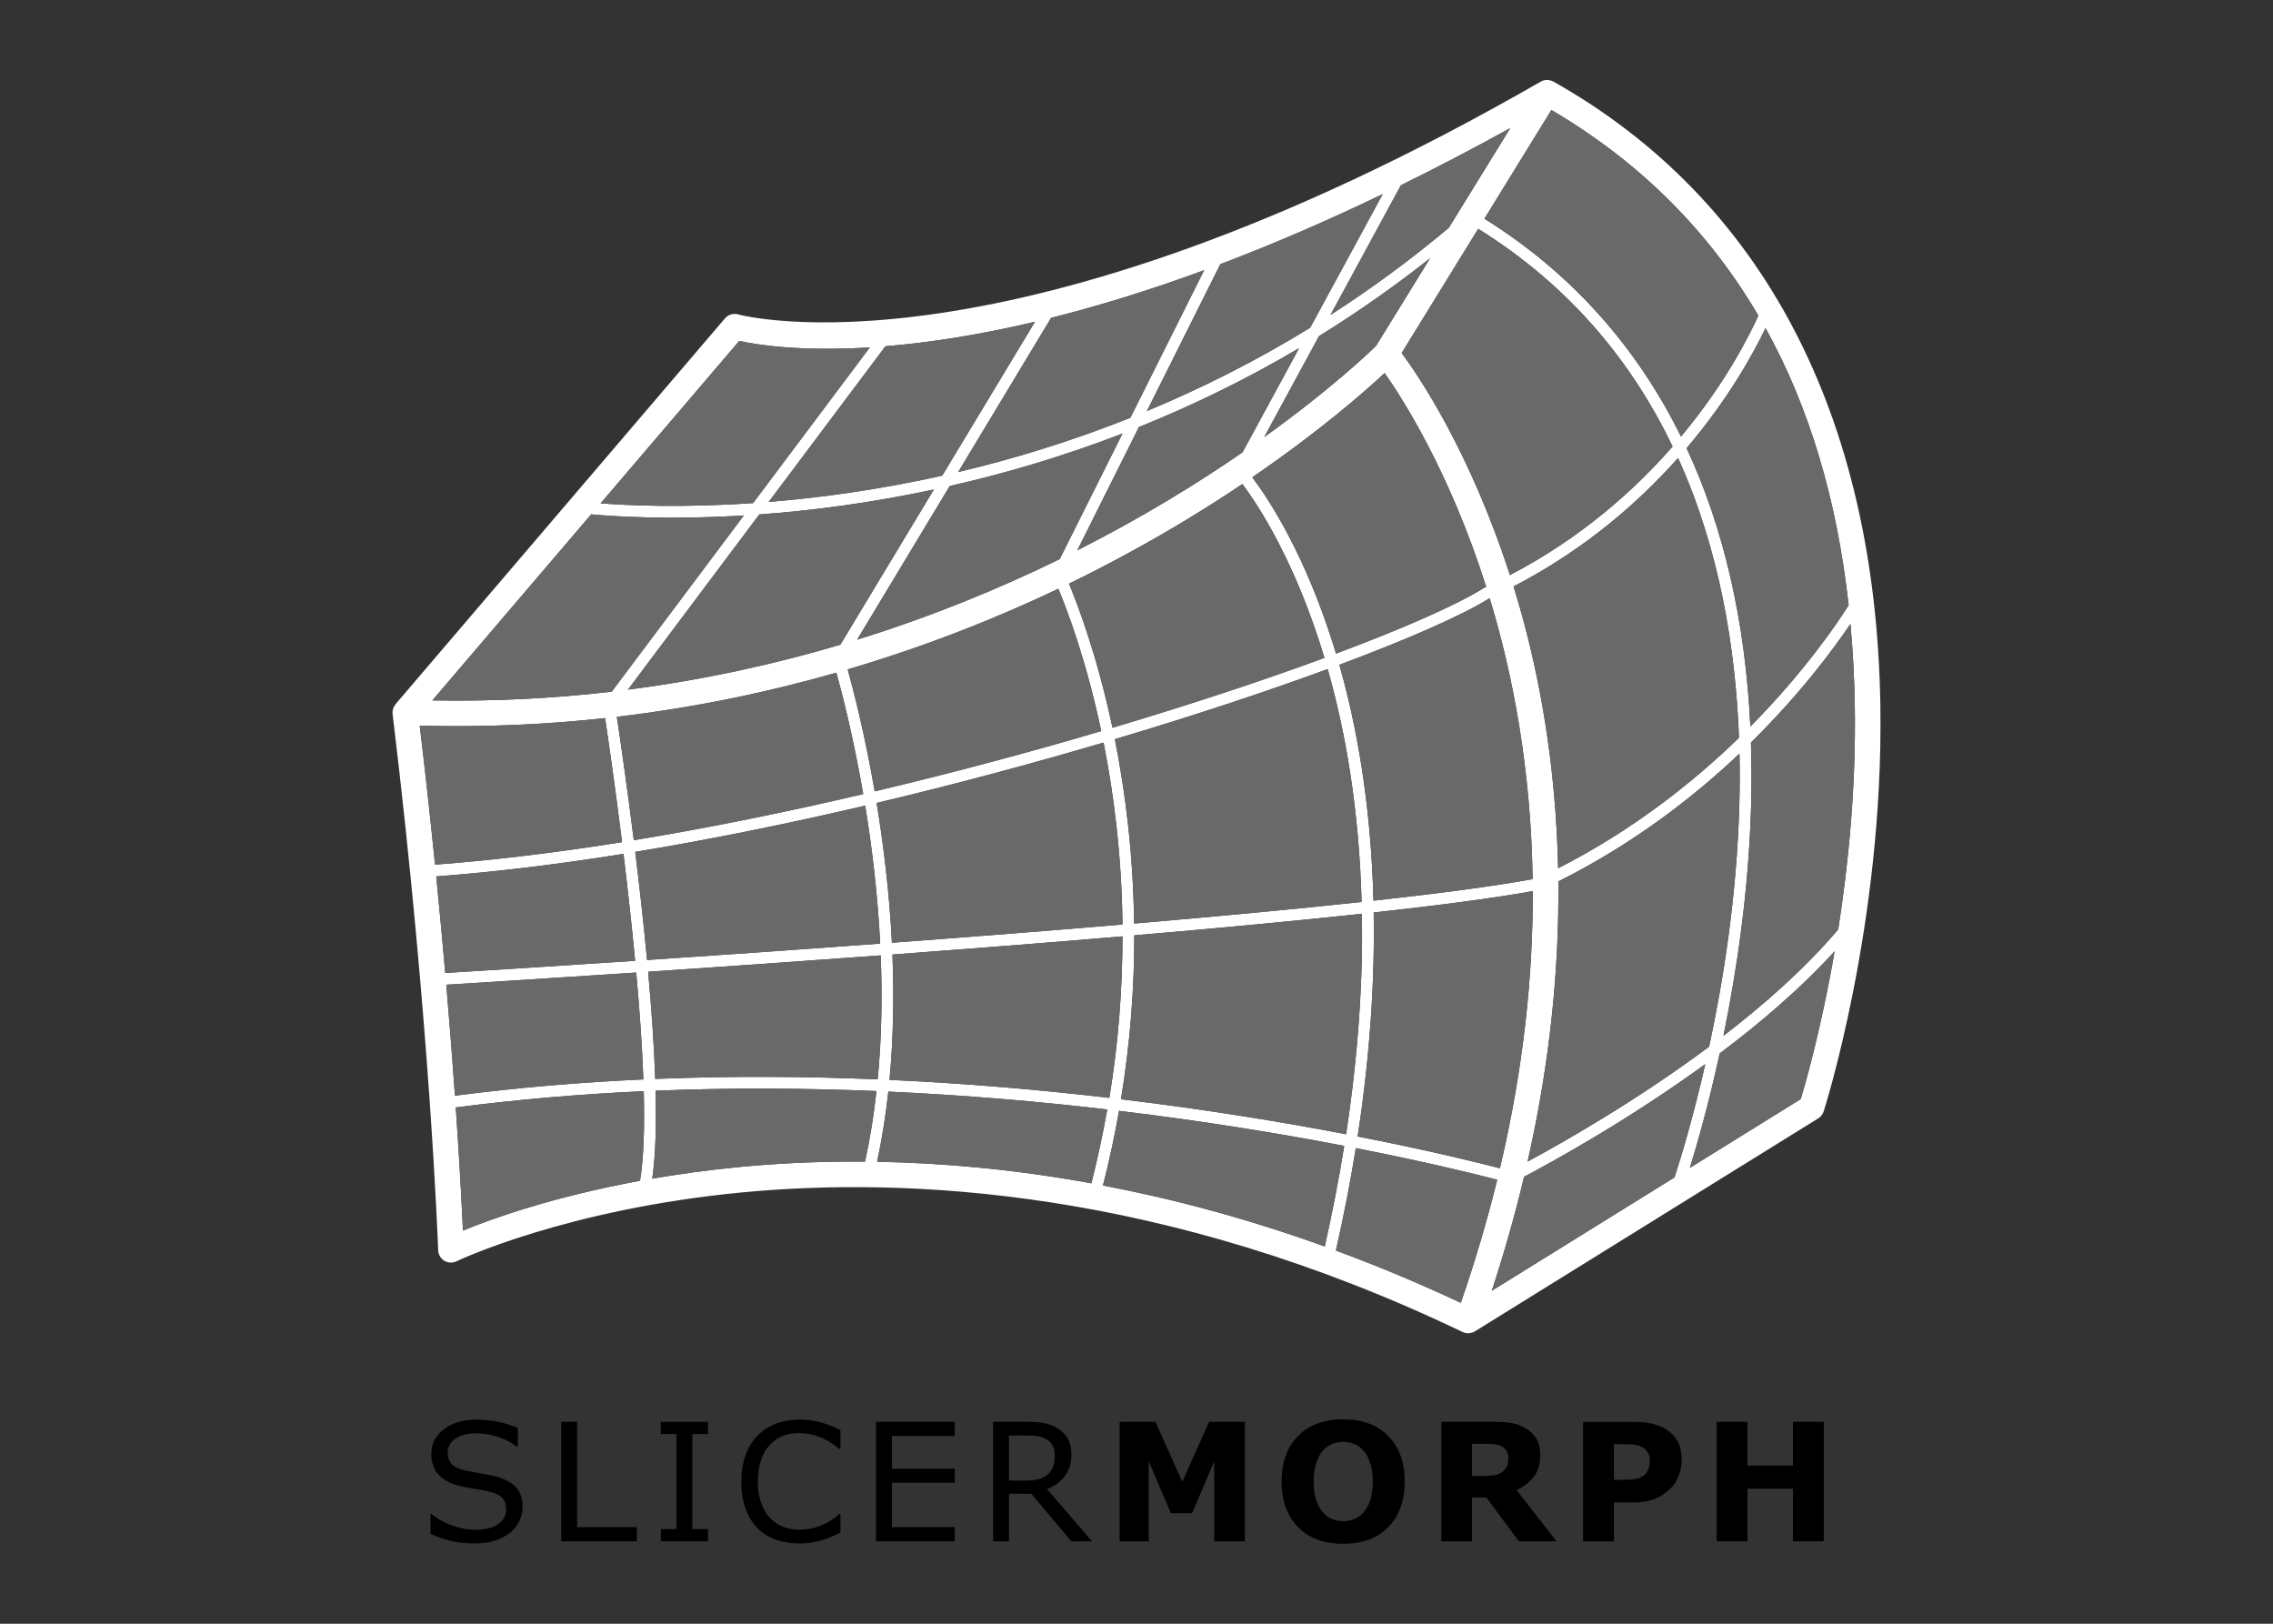 <?xml version="1.0" encoding="utf-8"?>
<!-- Generator: Adobe Illustrator 23.0.1, SVG Export Plug-In . SVG Version: 6.00 Build 0)  -->
<svg version="1.1" id="Layer_1" xmlns="http://www.w3.org/2000/svg" xmlns:xlink="http://www.w3.org/1999/xlink" x="0px" y="0px"
	 viewBox="0 0 504 360" style="enable-background:new 0 0 504 360;" xml:space="preserve">
<rect x="0" y="0" width="504" height="360" fill="#333333" stroke="none"/>
<style type="text/css">
	.st0{fill:#FFFFFF;}
	.st1{fill:#696969;}
	.st2{fill:#F36C23;}
	.st3{fill:#EE3324;}
	.st4{fill:#F8C015;}
	.st5{fill:#019966;}
	.st6{fill:#1464B0;}
</style>
<g>
	<g>
		<path d="M115.88,334.16c0,1.03-0.24,2.05-0.72,3.06c-0.48,1.01-1.15,1.86-2.02,2.56c-0.95,0.76-2.05,1.35-3.32,1.78
			c-1.26,0.43-2.78,0.64-4.56,0.64c-1.91,0-3.63-0.18-5.15-0.53c-1.52-0.36-3.08-0.88-4.65-1.58v-4.41h0.25
			c1.34,1.11,2.89,1.97,4.64,2.58c1.75,0.6,3.4,0.91,4.95,0.91c2.18,0,3.88-0.41,5.1-1.23c1.22-0.82,1.82-1.91,1.82-3.27
			c0-1.17-0.29-2.04-0.86-2.6c-0.58-0.56-1.45-0.99-2.62-1.3c-0.89-0.24-1.85-0.43-2.89-0.59c-1.04-0.15-2.14-0.35-3.3-0.59
			c-2.35-0.5-4.09-1.35-5.22-2.55c-1.13-1.2-1.7-2.77-1.7-4.71c0-2.22,0.94-4.04,2.81-5.45c1.87-1.42,4.25-2.13,7.13-2.13
			c1.86,0,3.57,0.18,5.12,0.53c1.55,0.36,2.93,0.8,4.13,1.32v4.16h-0.25c-1.01-0.85-2.33-1.56-3.98-2.13
			c-1.64-0.56-3.32-0.85-5.04-0.85c-1.89,0-3.4,0.39-4.55,1.17c-1.14,0.78-1.72,1.79-1.72,3.02c0,1.1,0.28,1.97,0.85,2.6
			c0.57,0.63,1.57,1.11,3.01,1.44c0.76,0.17,1.84,0.37,3.24,0.61c1.4,0.24,2.59,0.48,3.56,0.73c1.97,0.52,3.45,1.31,4.45,2.37
			C115.38,330.79,115.88,332.26,115.88,334.16z"/>
		<path d="M141.21,341.72h-16.76v-26.49h3.52v23.36h13.24V341.72z"/>
		<path d="M156.98,341.72h-10.46v-2.7h3.47v-21.08h-3.47v-2.7h10.46v2.7h-3.47v21.08h3.47V341.72z"/>
		<path d="M186.35,339.8c-0.65,0.28-1.24,0.55-1.77,0.8c-0.53,0.25-1.22,0.51-2.07,0.78c-0.72,0.23-1.51,0.42-2.36,0.58
			c-0.85,0.16-1.78,0.24-2.8,0.24c-1.92,0-3.67-0.27-5.24-0.81c-1.57-0.54-2.94-1.38-4.1-2.54c-1.14-1.13-2.03-2.56-2.67-4.3
			c-0.64-1.74-0.96-3.76-0.96-6.06c0-2.18,0.31-4.13,0.93-5.85s1.51-3.17,2.67-4.36c1.13-1.15,2.49-2.03,4.08-2.63
			c1.6-0.61,3.37-0.91,5.31-0.91c1.42,0,2.84,0.17,4.26,0.52c1.42,0.34,2.99,0.95,4.72,1.81v4.18h-0.27
			c-1.46-1.22-2.91-2.11-4.34-2.67c-1.44-0.56-2.97-0.84-4.61-0.84c-1.34,0-2.55,0.22-3.62,0.65c-1.07,0.43-2.03,1.11-2.87,2.02
			c-0.82,0.89-1.46,2.01-1.91,3.37s-0.69,2.93-0.69,4.71c0,1.86,0.25,3.46,0.76,4.8c0.5,1.34,1.15,2.43,1.95,3.27
			c0.83,0.88,1.8,1.53,2.91,1.95c1.11,0.42,2.28,0.63,3.51,0.63c1.7,0,3.29-0.29,4.77-0.87c1.48-0.58,2.87-1.45,4.16-2.61h0.25
			V339.8z"/>
		<path d="M211.7,341.72h-17.45v-26.49h17.45v3.13h-13.93v7.26h13.93v3.13h-13.93v9.84h13.93V341.72z"/>
		<path d="M242.12,341.72h-4.57l-8.86-10.53h-4.96v10.53h-3.52v-26.49h7.42c1.6,0,2.94,0.1,4,0.31c1.07,0.21,2.03,0.58,2.88,1.11
			c0.96,0.61,1.71,1.37,2.25,2.29c0.54,0.92,0.81,2.08,0.81,3.5c0,1.91-0.48,3.51-1.44,4.79c-0.96,1.29-2.28,2.26-3.97,2.91
			L242.12,341.72z M233.88,322.69c0-0.76-0.13-1.43-0.4-2.02c-0.27-0.59-0.71-1.08-1.33-1.49c-0.51-0.34-1.12-0.58-1.81-0.72
			c-0.7-0.14-1.52-0.2-2.47-0.2h-4.14v10h3.56c1.11,0,2.09-0.1,2.92-0.29c0.83-0.2,1.54-0.56,2.12-1.09
			c0.53-0.5,0.93-1.07,1.18-1.72C233.76,324.5,233.88,323.68,233.88,322.69z"/>
		<path d="M276.04,341.72h-6.8v-17.74l-4.91,11.51h-4.71l-4.91-11.51v17.74h-6.44v-26.49h7.93l5.96,13.29l5.94-13.29h7.93V341.72z"
			/>
		<path d="M311.48,328.49c0,4.22-1.21,7.58-3.63,10.06c-2.42,2.48-5.76,3.73-10.03,3.73c-4.26,0-7.6-1.24-10.02-3.73
			c-2.42-2.48-3.63-5.84-3.63-10.06c0-4.26,1.21-7.62,3.63-10.1c2.42-2.47,5.76-3.71,10.02-3.71c4.25,0,7.58,1.24,10.02,3.71
			C310.26,320.86,311.48,324.23,311.48,328.49z M302.43,335.19c0.66-0.81,1.16-1.76,1.48-2.85c0.32-1.1,0.48-2.39,0.48-3.87
			c0-1.59-0.18-2.94-0.55-4.06c-0.37-1.11-0.85-2.02-1.44-2.7c-0.6-0.71-1.3-1.23-2.09-1.55s-1.61-0.48-2.46-0.48
			c-0.87,0-1.68,0.15-2.45,0.46c-0.76,0.31-1.47,0.82-2.11,1.53c-0.59,0.66-1.08,1.58-1.45,2.75c-0.37,1.17-0.56,2.52-0.56,4.06
			c0,1.58,0.18,2.92,0.54,4.03s0.84,2.01,1.43,2.71c0.59,0.7,1.29,1.22,2.08,1.55c0.79,0.33,1.63,0.5,2.51,0.5s1.71-0.17,2.51-0.51
			C301.14,336.43,301.83,335.91,302.43,335.19z"/>
		<path d="M345.12,341.72h-8.34l-7.21-9.71h-3.17v9.71h-6.8v-26.49h11.46c1.57,0,2.91,0.09,4.04,0.27s2.18,0.56,3.17,1.16
			c1,0.59,1.79,1.36,2.38,2.3c0.59,0.94,0.88,2.13,0.88,3.55c0,1.96-0.45,3.55-1.36,4.79c-0.91,1.23-2.2,2.26-3.89,3.08
			L345.12,341.72z M334.46,323.35c0-0.66-0.14-1.23-0.41-1.71s-0.74-0.85-1.41-1.12c-0.46-0.19-1-0.31-1.62-0.35
			s-1.33-0.06-2.15-0.06h-2.47v7.13h2.1c1.09,0,2-0.05,2.74-0.16c0.73-0.11,1.35-0.35,1.85-0.73c0.47-0.37,0.82-0.77,1.04-1.22
			C334.35,324.69,334.46,324.09,334.46,323.35z"/>
		<path d="M372.89,323.6c0,1.19-0.21,2.35-0.62,3.48c-0.41,1.13-1.01,2.08-1.78,2.86c-1.06,1.04-2.23,1.83-3.53,2.37
			c-1.3,0.53-2.91,0.8-4.85,0.8h-4.25v8.63h-6.83v-26.49h11.24c1.68,0,3.1,0.15,4.26,0.44s2.18,0.73,3.07,1.31
			c1.07,0.7,1.88,1.6,2.45,2.69C372.61,320.75,372.89,322.06,372.89,323.6z M365.83,323.75c0-0.75-0.2-1.39-0.61-1.93
			c-0.4-0.54-0.87-0.91-1.41-1.13c-0.71-0.28-1.41-0.44-2.08-0.47c-0.68-0.03-1.58-0.04-2.7-0.04h-1.17v7.92h1.96
			c1.16,0,2.12-0.07,2.87-0.21c0.75-0.14,1.38-0.43,1.9-0.85c0.44-0.38,0.76-0.83,0.95-1.36
			C365.73,325.15,365.83,324.5,365.83,323.75z"/>
		<path d="M404.39,341.72h-6.83v-11.67h-10.09v11.67h-6.83v-26.49h6.83v9.7h10.09v-9.7h6.83V341.72z"/>
	</g>
	<path class="st0" d="M416.94,156.51c-0.99-64.4-26.06-112.27-72.51-138.43l-0.01,0.02c-0.85-0.48-1.91-0.51-2.79,0
		C223.66,85.92,164.29,69.87,163.71,69.71c-1.07-0.32-2.23,0.03-2.96,0.88l-73.04,85.53l0.01,0.01c-0.51,0.6-0.76,1.39-0.67,2.17
		c8.31,68.53,10.09,118.4,10.11,118.89c0.03,0.96,0.55,1.84,1.37,2.33c0.82,0.5,1.84,0.54,2.7,0.12
		c0.24-0.12,24.13-11.54,63.39-15.28c36.22-3.45,93.32-0.88,159.69,30.96c0.39,0.18,0.81,0.28,1.22,0.28c0.37,0,0.73-0.07,1.08-0.21
		c0.15-0.06,0.28-0.14,0.41-0.22l0.01,0.01l76.14-47.23c0.57-0.35,0.99-0.9,1.2-1.53C404.5,246,417.68,204.83,416.94,156.51z
		 M411.27,156.45c0.29,18.19-1.44,35.34-3.68,49.6c-7.15,8.46-16.17,16.47-25.45,23.6c2.95-14.37,5.6-32.06,6.13-50.89
		c0.14-4.81,0.11-9.52-0.03-14.14c11.06-10.88,18.4-20.86,22.06-26.29C410.85,144.2,411.17,150.23,411.27,156.45z M385.59,163.57
		c-10.23,9.94-23.62,20.53-40.1,28.93c-0.5-23.08-4.15-42.54-8.48-57.76c-0.46-1.61-0.93-3.17-1.41-4.72
		c15.71-8.14,27.65-18.55,36.48-28.49C381.27,121.81,384.84,143.66,385.59,163.57z M373.98,99.36c9.39-11.05,14.92-21.23,17.5-26.62
		c9.69,17.49,15.84,38,18.43,61.44c-2.38,3.78-9.65,14.62-21.79,26.89C387,137.8,382.24,117.12,373.98,99.36z M197.88,211.63
		c16.78-1.25,34.18-2.6,51.01-4.03c0,11.15-0.83,23.15-2.91,35.81c-15.06-1.76-31.46-3.2-48.75-3.99
		C198.11,230.02,198.24,220.64,197.88,211.63z M197.77,209.01c-0.57-11.25-1.88-21.82-3.39-30.99c17.44-4.14,34.48-8.72,50.32-13.39
		c2.26,11.38,4.02,25,4.2,40.34C232.03,206.4,214.59,207.77,197.77,209.01z M275.48,107.31c3.48,4.65,11.78,17.22,18.19,38.54
		c-13.36,4.92-29.39,10.25-47,15.49c-3.39-15.97-7.65-27.17-9.65-31.94c4.71-2.29,9.14-4.58,13.26-6.83
		C259.78,117.41,268.19,112.21,275.48,107.31z M277.67,105.82c15.1-10.33,25.07-19.11,29.35-23.11c4.16,5.92,14.53,22.2,22.52,47.39
		c-0.15,0.07-0.29,0.14-0.43,0.21c-0.05,0.02-0.1,0.05-0.15,0.08c-5.85,3.67-17.37,8.78-32.71,14.52
		C289.74,123.4,281.38,110.74,277.67,105.82z M238.87,122.02l13.67-27.34c11.66-4.69,23.58-10.44,35.51-17.49l-12.54,23.1
		C265.56,107.14,253.29,114.72,238.87,122.02z M234.97,123.96c-13.31,6.51-28.33,12.71-44.91,17.86l20.53-34.06
		c12.11-2.75,25.01-6.51,38.3-11.63L234.97,123.96z M234.67,130.54c1.98,4.73,6.18,15.8,9.51,31.55
		c-15.8,4.66-32.8,9.23-50.23,13.36c-2.22-12.83-4.75-22.58-5.99-27.04C205.59,143.22,221.25,136.92,234.67,130.54z M247.19,163.89
		c17.66-5.26,33.76-10.61,47.2-15.55c3.91,13.74,6.96,30.88,7.52,51.63c-15.04,1.63-32.36,3.24-50.44,4.79
		C251.28,189.23,249.5,175.42,247.19,163.89z M296.97,147.39c15.59-5.82,27.32-11.01,33.29-14.74c0.02-0.01,0.03-0.02,0.05-0.02
		c5.17,17.03,9.17,37.94,9.52,62.28c-8.47,1.56-20.72,3.17-35.29,4.78C303.97,177.88,300.71,160.47,296.97,147.39z M334.8,127.5
		c-8.81-27.32-20.24-44.17-24-49.24l16.97-27.53c20.59,12.83,34.25,29.82,43.1,48.26C362.24,108.87,350.44,119.33,334.8,127.5z
		 M305.13,76.66c-1.41,1.39-9.99,9.61-24.82,20.26l12.16-22.4c8.25-5.1,16.48-10.83,24.62-17.26L305.13,76.66z M290.51,72.66
		c-12.13,7.45-24.29,13.52-36.2,18.47l16.28-32.56c11.13-4.22,23.12-9.33,36-15.53L290.51,72.66z M250.64,92.62
		c-13.21,5.26-26.07,9.17-38.17,12.03l20.6-34.18c10.19-2.55,21.5-5.99,33.93-10.56L250.64,92.62z M208.92,105.46
		c-14.16,3.15-27.2,4.9-38.47,5.82l25.88-34.51c9.18-0.75,20.23-2.37,33.16-5.43L208.92,105.46z M207.07,108.53l-20.74,34.41
		c-14.57,4.32-30.3,7.8-47.09,9.96l29.13-38.84C179.62,113.24,192.76,111.59,207.07,108.53z M185.45,149.15
		c1.23,4.41,3.75,14.12,5.96,26.91c-16.84,3.94-34.03,7.45-50.87,10.23c-1.55-12.4-3.04-22.59-3.76-27.36
		C154.27,156.86,170.54,153.41,185.45,149.15z M140.83,213.02c-20.53,1.37-36.03,2.33-42.1,2.7c-0.59-6.72-1.25-13.87-2-21.41
		c13.29-1,27.25-2.71,41.52-5C139.15,196.76,140.06,204.89,140.83,213.02z M141.07,215.62c0.74,8.21,1.32,16.34,1.59,23.7
		c-13.75,0.62-27.74,1.79-41.78,3.6c-0.51-7.25-1.14-15.51-1.92-24.6C105.08,217.94,120.58,216.99,141.07,215.62z M140.86,188.87
		c16.87-2.78,34.1-6.3,50.98-10.25c1.49,9.07,2.76,19.5,3.33,30.59c-18.66,1.38-36.45,2.61-51.69,3.63
		C142.7,204.61,141.78,196.4,140.86,188.87z M195.28,211.82c0.36,8.92,0.22,18.2-0.66,27.49c-15.84-0.66-32.4-0.78-49.33-0.1
		c-0.26-7.41-0.83-15.56-1.57-23.76C158.92,214.42,176.66,213.19,195.28,211.82z M196.97,242.02c17.22,0.79,33.55,2.21,48.54,3.96
		c-0.94,5.35-2.11,10.81-3.52,16.36c-17.33-3.15-33.27-4.51-47.51-4.77C195.58,252.44,196.4,247.24,196.97,242.02z M248.13,246.29
		c19.27,2.32,36.24,5.14,49.93,7.77c-1.15,7.15-2.59,14.59-4.32,22.3c-17.29-6.23-33.76-10.59-49.17-13.52
		C246,257.22,247.18,251.7,248.13,246.29z M248.56,243.71c2.1-12.84,2.96-25.02,2.95-36.34c18.08-1.54,35.4-3.16,50.47-4.78
		c0.24,14.55-0.75,30.82-3.51,48.88C284.77,248.85,267.81,246.03,248.56,243.71z M304.6,202.31c14.48-1.59,26.71-3.19,35.26-4.74
		c0.07,18.58-2.01,39.13-7.28,61.45c-4.81-1.25-15.85-3.98-31.55-7.05C303.86,233.49,304.84,216.94,304.6,202.31z M345.54,195.42
		c16.35-8.17,29.76-18.48,40.16-28.33c0.09,3.94,0.07,7.8-0.04,11.54c-0.56,19.99-3.52,38.68-6.69,53.43
		c-16.27,12.11-32.65,21.38-40.25,25.47C343.87,234.75,345.73,213.95,345.54,195.42z M344,24.39
		c19.52,11.48,34.82,26.72,45.88,45.58c-1.98,4.4-7.29,15.02-17.15,26.82c-9.94-20.17-24.55-36.44-43.59-48.3L344,24.39z
		 M321.25,50.5c-8.64,7.24-17.42,13.65-26.23,19.32l15.61-28.75c7.77-3.82,15.85-8.03,24.24-12.66L321.25,50.5z M163.92,75.59
		c3.83,0.84,13.44,2.4,28.95,1.44l-25.88,34.51c-15.87,1.09-27.81,0.52-33.81,0.06L163.92,75.59z M131.09,114.04
		c5.01,0.46,17.11,1.26,33.84,0.25l-29.29,39.06c-12.68,1.47-25.95,2.19-39.77,1.94L131.09,114.04z M134.17,159.21
		c0.7,4.67,2.2,14.96,3.76,27.5c-14.25,2.28-28.19,3.99-41.46,4.99c-0.98-9.71-2.11-20.02-3.39-30.81
		C107.39,161.28,121.11,160.63,134.17,159.21z M101.06,245.53c14.01-1.81,27.96-2.98,41.68-3.6c0.21,8.01,0,14.94-0.83,19.86
		c-19.5,3.58-33.02,8.47-39.26,11.04C102.42,267.8,101.94,258.37,101.06,245.53z M163.8,258.75c-6.89,0.66-13.28,1.56-19.18,2.57
		c0.74-5.04,0.93-11.79,0.74-19.5c16.81-0.68,33.25-0.57,48.98,0.08c-0.58,5.25-1.41,10.48-2.53,15.64
		c-0.79-0.01-1.58-0.01-2.36-0.01C180.06,257.53,171.47,258.01,163.8,258.75z M323.91,288.85c-9.43-4.42-18.67-8.26-27.69-11.59
		c1.78-7.86,3.24-15.43,4.41-22.71c15.63,3.06,26.62,5.78,31.35,7.01C329.81,270.39,327.14,279.49,323.91,288.85z M337.94,260.9
		c6.13-3.23,22.95-12.45,40.18-24.98c-2.73,12.01-5.46,20.92-6.83,25.13l-40.51,25.13C333.63,277.51,335.99,269.09,337.94,260.9z
		 M399.28,243.68l-24.58,15.25c1.65-5.35,4.18-14.18,6.62-25.38c9.07-6.81,18.05-14.49,25.48-22.65
		C403.83,228.07,400.32,240.26,399.28,243.68z"/>
	<g>
		<path class="st1" d="M344,24.39l-14.85,24.1c19.04,11.87,33.64,28.13,43.59,48.3c9.85-11.8,15.17-22.42,17.15-26.82
			C378.82,51.11,363.52,35.87,344,24.39z"/>
		<path class="st1" d="M409.9,134.19c-2.59-23.44-8.74-43.95-18.43-61.44c-2.58,5.39-8.11,15.57-17.5,26.62
			c8.27,17.76,13.03,38.44,14.14,61.71C400.26,148.81,407.52,137.97,409.9,134.19z"/>
		<path class="st1" d="M385.59,163.57c-0.75-19.91-4.33-41.76-13.51-62.03c-8.82,9.94-20.77,20.35-36.48,28.49
			c0.48,1.55,0.95,3.11,1.41,4.72c4.33,15.22,7.98,34.68,8.48,57.76C361.97,184.1,375.36,173.51,385.59,163.57z"/>
		<path class="st1" d="M378.97,232.05c3.17-14.75,6.13-33.44,6.69-53.43c0.11-3.74,0.12-7.6,0.04-11.54
			c-10.41,9.85-23.81,20.16-40.16,28.33c0.19,18.54-1.67,39.34-6.81,62.11C346.33,253.43,362.71,244.17,378.97,232.05z"/>
		<path class="st1" d="M310.8,78.26c3.75,5.07,15.19,21.92,24,49.24c15.63-8.17,27.44-18.63,36.07-28.51
			c-8.85-18.44-22.51-35.43-43.1-48.26L310.8,78.26z"/>
		<path class="st1" d="M411.27,156.45c-0.1-6.22-0.43-12.25-0.96-18.11c-3.66,5.43-11.01,15.41-22.06,26.29
			c0.15,4.62,0.17,9.32,0.03,14.14c-0.54,18.83-3.18,36.52-6.13,50.89c9.27-7.13,18.3-15.15,25.45-23.6
			C409.84,191.78,411.56,174.64,411.27,156.45z"/>
		<path class="st1" d="M378.12,235.92c-17.22,12.53-34.05,21.75-40.18,24.98c-1.95,8.18-4.31,16.61-7.16,25.27l40.51-25.13
			C372.66,256.84,375.39,247.93,378.12,235.92z"/>
		<path class="st1" d="M381.32,233.55c-2.44,11.19-4.97,20.03-6.62,25.38l24.58-15.25c1.04-3.43,4.55-15.61,7.52-32.78
			C399.37,219.06,390.4,226.74,381.32,233.55z"/>
	</g>
	<g>
		<path class="st1" d="M301.92,199.97c-0.56-20.74-3.61-37.89-7.52-51.63c-13.44,4.94-29.54,10.29-47.2,15.55
			c2.3,11.52,4.08,25.34,4.28,40.86C269.56,203.21,286.88,201.6,301.92,199.97z"/>
		<path class="st1" d="M248.89,207.6c-16.83,1.42-34.24,2.78-51.01,4.03c0.36,9.01,0.23,18.39-0.65,27.79
			c17.29,0.79,33.69,2.23,48.75,3.99C248.06,230.75,248.89,218.75,248.89,207.6z"/>
		<path class="st1" d="M248.89,204.98c-0.18-15.34-1.94-28.96-4.2-40.34c-15.84,4.67-32.87,9.25-50.32,13.39
			c1.51,9.18,2.82,19.75,3.39,30.99C214.59,207.77,232.03,206.4,248.89,204.98z"/>
		<path class="st1" d="M301.98,202.59c-15.07,1.63-32.39,3.24-50.47,4.78c0.01,11.31-0.84,23.5-2.95,36.34
			c19.25,2.32,36.21,5.14,49.91,7.76C301.23,233.41,302.22,217.14,301.98,202.59z"/>
		<path class="st1" d="M339.84,194.91c-0.36-24.35-4.35-45.25-9.52-62.28c-0.02,0.01-0.03,0.02-0.05,0.02
			c-5.97,3.72-17.7,8.92-33.29,14.74c3.74,13.08,7,30.49,7.57,52.3C319.11,198.08,331.36,196.47,339.84,194.91z"/>
		<path class="st1" d="M163.8,258.75c7.67-0.74,16.26-1.22,25.66-1.22c0.78,0,1.57,0.01,2.36,0.01c1.12-5.16,1.95-10.39,2.53-15.64
			c-15.73-0.65-32.17-0.76-48.98-0.08c0.19,7.7,0,14.45-0.74,19.5C150.53,260.3,156.91,259.41,163.8,258.75z"/>
		<path class="st1" d="M195.28,211.82c-18.62,1.37-36.36,2.61-51.57,3.62c0.74,8.21,1.31,16.35,1.57,23.76
			c16.94-0.68,33.49-0.57,49.33,0.1C195.5,230.02,195.63,220.73,195.28,211.82z"/>
		<path class="st1" d="M136.77,158.92c0.72,4.78,2.21,14.97,3.76,27.36c16.84-2.77,34.03-6.28,50.87-10.23
			c-2.21-12.79-4.73-22.5-5.96-26.91C170.54,153.41,154.27,156.86,136.77,158.92z"/>
		<path class="st1" d="M250.29,122.59c-4.12,2.25-8.55,4.54-13.26,6.83c2,4.77,6.26,15.97,9.65,31.94
			c17.61-5.25,33.64-10.58,47-15.49c-6.41-21.32-14.72-33.89-18.19-38.54C268.19,112.21,259.78,117.41,250.29,122.59z"/>
		<path class="st1" d="M244.18,162.09c-3.33-15.76-7.53-26.82-9.51-31.55c-13.42,6.38-29.08,12.68-46.71,17.87
			c1.24,4.46,3.77,14.21,5.99,27.04C211.37,171.33,228.37,166.75,244.18,162.09z"/>
		<path class="st1" d="M277.67,105.82c3.71,4.91,12.08,17.58,18.57,39.08c15.34-5.74,26.86-10.85,32.71-14.52
			c0.05-0.03,0.1-0.06,0.15-0.08c0.15-0.07,0.29-0.14,0.43-0.21c-7.99-25.19-18.36-41.47-22.52-47.39
			C302.73,86.71,292.77,95.5,277.67,105.82z"/>
		<path class="st1" d="M298.06,254.05c-13.69-2.63-30.66-5.45-49.93-7.77c-0.95,5.41-2.13,10.93-3.56,16.54
			c15.41,2.94,31.88,7.29,49.17,13.52C295.48,268.65,296.91,261.21,298.06,254.05z"/>
		<path class="st1" d="M331.98,261.56c-4.73-1.23-15.72-3.95-31.35-7.01c-1.17,7.27-2.63,14.85-4.41,22.71
			c9.02,3.33,18.26,7.17,27.69,11.59C327.14,279.49,329.81,270.39,331.98,261.56z"/>
		<path class="st1" d="M245.52,245.98c-15-1.75-31.33-3.18-48.54-3.96c-0.57,5.22-1.39,10.42-2.49,15.56
			c14.24,0.25,30.19,1.62,47.51,4.77C243.41,256.79,244.57,251.33,245.52,245.98z"/>
		<path class="st1" d="M339.86,197.56c-8.55,1.55-20.78,3.15-35.26,4.74c0.24,14.63-0.74,31.18-3.56,49.66
			c15.69,3.07,26.74,5.8,31.55,7.05C337.86,236.69,339.93,216.15,339.86,197.56z"/>
		<path class="st1" d="M141.91,261.79c0.83-4.92,1.04-11.85,0.83-19.86c-13.72,0.62-27.68,1.79-41.68,3.6
			c0.88,12.84,1.37,22.27,1.6,27.3C108.9,270.26,122.42,265.37,141.91,261.79z"/>
		<path class="st1" d="M195.16,209.21c-0.56-11.09-1.84-21.52-3.33-30.59c-16.88,3.95-34.1,7.47-50.98,10.25
			c0.92,7.52,1.84,15.74,2.62,23.97C158.71,211.82,176.5,210.59,195.16,209.21z"/>
		<path class="st1" d="M140.83,213.02c-0.77-8.13-1.68-16.26-2.59-23.72c-14.27,2.29-28.23,4-41.52,5c0.75,7.54,1.41,14.69,2,21.41
			C104.8,215.34,120.3,214.38,140.83,213.02z"/>
		<path class="st1" d="M142.66,239.32c-0.27-7.37-0.84-15.49-1.59-23.7c-20.49,1.37-35.99,2.32-42.12,2.7
			c0.78,9.1,1.41,17.35,1.92,24.6C114.91,241.11,128.9,239.94,142.66,239.32z"/>
		<path class="st1" d="M137.92,186.71c-1.56-12.54-3.06-22.83-3.76-27.5c-13.06,1.42-26.77,2.07-41.1,1.68
			c1.29,10.79,2.41,21.1,3.39,30.81C109.73,190.7,123.68,188.99,137.92,186.71z"/>
	</g>
	<g>
		<path class="st1" d="M295.02,69.82c8.81-5.67,17.59-12.07,26.23-19.32l13.62-22.1c-8.39,4.64-16.47,8.84-24.24,12.66L295.02,69.82
			z"/>
		<path class="st1" d="M139.24,152.9c16.8-2.16,32.53-5.64,47.09-9.96l20.74-34.41c-14.32,3.06-27.45,4.71-38.71,5.53L139.24,152.9z
			"/>
		<path class="st1" d="M292.47,74.52l-12.16,22.4c14.83-10.64,23.41-18.87,24.82-20.26l11.95-19.39
			C308.96,63.69,300.72,69.42,292.47,74.52z"/>
		<path class="st1" d="M238.87,122.02c14.42-7.3,26.7-14.88,36.63-21.72l12.54-23.1c-11.93,7.04-23.85,12.79-35.51,17.49
			L238.87,122.02z"/>
		<path class="st1" d="M190.06,141.82c16.58-5.15,31.6-11.35,44.91-17.86l13.92-27.84c-13.29,5.13-26.18,8.89-38.3,11.63
			L190.06,141.82z"/>
		<path class="st1" d="M254.31,91.13c11.9-4.95,24.06-11.02,36.2-18.47l16.08-29.62c-12.88,6.2-24.87,11.31-36,15.53L254.31,91.13z"
			/>
		<path class="st1" d="M163.92,75.59l-30.75,36c6,0.47,17.95,1.03,33.81-0.06l25.88-34.51C177.36,77.99,167.75,76.43,163.92,75.59z"
			/>
		<path class="st1" d="M95.87,155.28c13.82,0.25,27.09-0.46,39.77-1.94l29.29-39.06c-16.72,1.01-28.83,0.21-33.84-0.25L95.87,155.28
			z"/>
		<path class="st1" d="M170.45,111.28c11.27-0.91,24.31-2.66,38.47-5.82l20.57-34.12c-12.93,3.06-23.98,4.68-33.16,5.43
			L170.45,111.28z"/>
		<path class="st1" d="M212.47,104.65c12.1-2.86,24.96-6.76,38.17-12.03l16.35-32.71c-12.43,4.57-23.73,8.01-33.93,10.56
			L212.47,104.65z"/>
	</g>
</g>
</svg>
